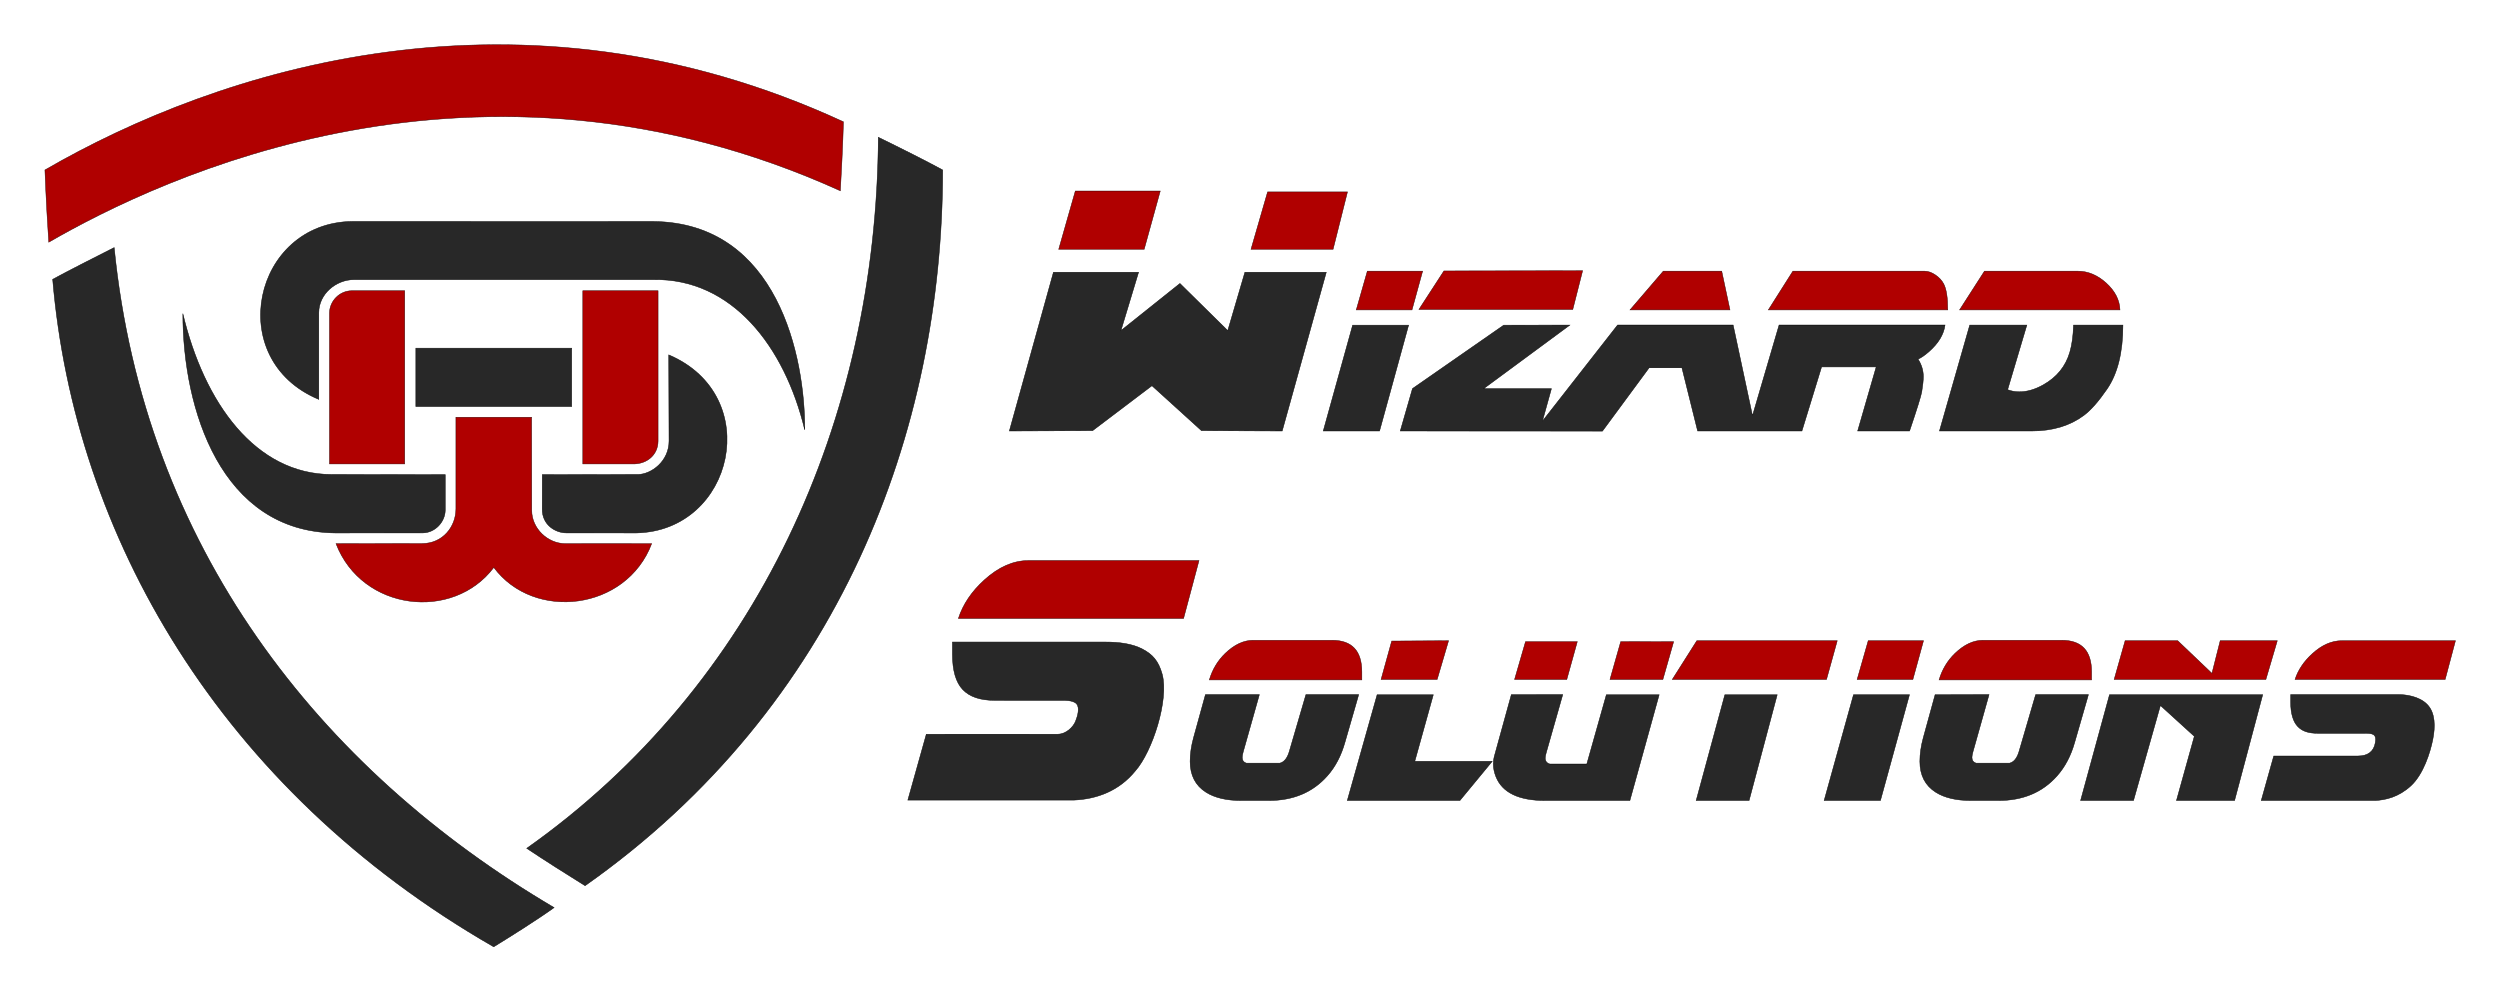 <?xml version="1.0" encoding="UTF-8" standalone="no"?>
<svg
   xmlns:dc="http://purl.org/dc/elements/1.1/"
   xmlns:cc="http://creativecommons.org/ns#"
   xmlns:rdf="http://www.w3.org/1999/02/22-rdf-syntax-ns#"
   xmlns:svg="http://www.w3.org/2000/svg"
   xmlns="http://www.w3.org/2000/svg"
   xmlns:sodipodi="http://sodipodi.sourceforge.net/DTD/sodipodi-0.dtd"
   xmlns:inkscape="http://www.inkscape.org/namespaces/inkscape"
   width="77.976in"
   height="30.927in"
   viewBox="0 0 5615 2227"
   id="svg5329"
   version="1.1"
   inkscape:version="0.48.4 r9939"
   sodipodi:docname="Full_Horizontal_RightAligned_PathsExport.svg">
  <defs
     id="defs5335" />
  <sodipodi:namedview
     pagecolor="#ffffff"
     bordercolor="#666666"
     borderopacity="1"
     objecttolerance="10"
     gridtolerance="10"
     guidetolerance="10"
     inkscape:pageopacity="0"
     inkscape:pageshadow="2"
     inkscape:window-width="1918"
     inkscape:window-height="1059"
     id="namedview5333"
     showgrid="false"
     inkscape:zoom="0.18638118"
     inkscape:cx="3181.407"
     inkscape:cy="555.87213"
     inkscape:window-x="0"
     inkscape:window-y="19"
     inkscape:window-maximized="0"
     inkscape:current-layer="svg5329" />
  <path
     id="Red"
     fill="none"
     stroke="black"
     stroke-width="1"
     d="M 100.91,381.73            C 103.12,441.62 107.79,522.38 109.50,544.00              360.67,399.00 1072.00,59.00 1887.45,428.55              1889.00,402.25 1893.39,318.35 1894.36,273.55              1164.67,-63.33 489.33,156.67 100.91,381.73 Z            M 740.00,703.00            C 740.32,675.92 762.85,653.04 790.00,653.00              790.00,653.00 909.00,653.00 909.00,653.00              909.00,653.00 909.00,1042.00 909.00,1042.00              909.00,1042.00 740.00,1042.00 740.00,1042.00              740.00,1042.00 740.00,703.00 740.00,703.00 Z            M 1478.00,653.00            C 1478.00,653.00 1478.00,991.00 1478.00,991.00              1477.63,1021.96 1452.82,1041.95 1423.00,1042.00              1423.00,1042.00 1309.00,1042.00 1309.00,1042.00              1309.00,1042.00 1309.00,653.00 1309.00,653.00              1309.00,653.00 1478.00,653.00 1478.00,653.00 Z            M 1194.00,937.00            C 1194.00,937.00 1194.25,1146.25 1194.25,1146.25              1194.25,1187.00 1230.00,1221.00 1270.00,1221.00              1270.00,1221.00 1463.67,1220.91 1463.67,1220.91              1406.67,1371.58 1199.09,1395.82 1109.08,1274.43              1017.33,1396.00 813.00,1372.33 754.67,1221.00              754.67,1221.00 948.25,1220.75 948.25,1220.75              994.25,1220.75 1024.00,1183.25 1024.00,1142.75              1024.00,1142.75 1024.00,937.00 1024.00,937.00              1024.00,937.00 1194.00,937.00 1194.00,937.00 Z            M 2847.05,431.00            C 2847.05,431.00 2809.72,560.00 2809.72,560.00              2809.72,560.00 2994.05,560.00 2994.05,560.00              2994.05,560.00 3026.42,431.00 3026.42,431.00              3026.42,431.00 2847.05,431.00 2847.05,431.00 Z            M 2415.16,429.00            C 2415.16,429.00 2377.83,560.00 2377.83,560.00              2377.83,560.00 2569.77,560.00 2569.77,560.00              2569.77,560.00 2605.95,429.00 2605.95,429.00              2605.95,429.00 2415.16,429.00 2415.16,429.00 Z            M 3071.03,609.00            C 3071.03,609.00 3046.16,696.00 3046.16,696.00              3046.16,696.00 3171.33,696.00 3171.33,696.00              3171.33,696.00 3195.19,609.00 3195.19,609.00              3195.19,609.00 3071.03,609.00 3071.03,609.00 Z            M 3243.02,608.52            C 3243.02,608.52 3186.91,695.00 3186.91,695.00              3186.91,695.00 3532.47,695.00 3532.47,695.00              3532.47,695.00 3554.56,608.00 3554.56,608.00              3554.56,608.00 3243.02,608.52 3243.02,608.52 Z            M 3866.97,609.00            C 3866.97,609.00 3735.70,609.00 3735.70,609.00              3735.70,609.00 3661.05,696.00 3661.05,696.00              3661.05,696.00 3885.50,696.00 3885.50,696.00              3885.50,696.00 3866.97,609.00 3866.97,609.00 Z            M 4365.27,637.14            C 4361.20,629.64 4355.19,623.16 4347.23,617.70              4338.77,611.90 4330.55,609.00 4322.61,609.00              4322.61,609.00 4026.80,609.00 4026.80,609.00              4026.80,609.00 3971.70,696.00 3971.70,696.00              3971.70,696.00 4374.66,696.00 4374.66,696.00              4374.66,668.37 4371.52,648.75 4365.27,637.14 Z            M 4730.25,635.38            C 4710.61,617.79 4689.46,609.00 4666.78,609.00              4666.78,609.00 4457.06,609.00 4457.06,609.00              4457.06,609.00 4401.20,696.00 4401.20,696.00              4401.20,696.00 4761.48,696.00 4761.48,696.00              4760.64,673.68 4750.23,653.47 4730.25,635.38 Z            M 2309.80,1259.00            C 2275.77,1259.00 2242.77,1273.53 2210.77,1302.59              2182.33,1328.34 2162.91,1357.14 2152.50,1389.00              2152.50,1389.00 2658.28,1389.00 2658.28,1389.00              2658.28,1389.00 2692.94,1259.00 2692.94,1259.00              2692.94,1259.00 2309.80,1259.00 2309.80,1259.00 Z            M 3058.69,1509.00            C 3058.69,1461.67 3036.34,1438.00 2991.66,1438.00              2991.66,1438.00 2814.92,1438.00 2814.92,1438.00              2793.25,1438.00 2772.18,1447.89 2751.70,1467.67              2734.94,1483.90 2723.09,1503.68 2716.16,1527.00              2716.16,1527.00 3058.69,1527.00 3058.69,1527.00              3058.69,1526.84 3058.69,1520.84 3058.69,1509.00 Z            M 3125.78,1439.77            C 3125.78,1439.77 3101.92,1526.00 3101.92,1526.00              3101.92,1526.00 3227.86,1526.00 3227.86,1526.00              3227.86,1526.00 3253.50,1439.00 3253.50,1439.00              3253.50,1439.00 3125.78,1439.77 3125.78,1439.77 Z            M 3640.16,1441.00            C 3640.16,1441.00 3616.03,1526.00 3616.03,1526.00              3616.03,1526.00 3734.84,1526.00 3734.84,1526.00              3734.84,1526.00 3758.97,1441.25 3758.97,1441.25              3758.97,1441.25 3640.16,1441.00 3640.16,1441.00 Z            M 3426.36,1441.00            C 3426.36,1441.00 3401.73,1526.00 3401.73,1526.00              3401.73,1526.00 3519.03,1526.00 3519.03,1526.00              3519.03,1526.00 3542.64,1441.00 3542.64,1441.00              3542.64,1441.00 3426.36,1441.00 3426.36,1441.00 Z            M 3811.09,1439.00            C 3811.09,1439.00 3756.00,1526.00 3756.00,1526.00              3756.00,1526.00 4102.33,1526.00 4102.33,1526.00              4102.33,1526.00 4126.45,1439.00 4126.45,1439.00              4126.45,1439.00 3811.09,1439.00 3811.09,1439.00 Z            M 4196.03,1439.00            C 4196.03,1439.00 4171.16,1526.00 4171.16,1526.00              4171.16,1526.00 4296.33,1526.00 4296.33,1526.00              4296.33,1526.00 4320.19,1439.00 4320.19,1439.00              4320.19,1439.00 4196.03,1439.00 4196.03,1439.00 Z            M 4697.69,1509.00            C 4697.69,1461.67 4675.34,1438.00 4630.66,1438.00              4630.66,1438.00 4453.92,1438.00 4453.92,1438.00              4432.25,1438.00 4411.18,1447.89 4390.70,1467.67              4373.94,1483.90 4362.09,1503.68 4355.16,1527.00              4355.16,1527.00 4697.69,1527.00 4697.69,1527.00              4697.69,1526.84 4697.69,1520.84 4697.69,1509.00 Z            M 4986.58,1439.00            C 4986.58,1439.00 4968.03,1512.36 4968.03,1512.36              4968.03,1512.36 4891.11,1439.00 4891.11,1439.00              4891.11,1439.00 4773.03,1439.00 4773.03,1439.00              4773.03,1439.00 4748.41,1526.00 4748.41,1526.00              4748.41,1526.00 5089.16,1526.00 5089.16,1526.00              5089.16,1526.00 5114.80,1439.00 5114.80,1439.00              5114.80,1439.00 4986.58,1439.00 4986.58,1439.00 Z            M 5259.52,1439.00            C 5236.84,1439.00 5214.83,1448.73 5193.50,1468.17              5174.54,1485.40 5161.59,1504.68 5154.66,1526.00              5154.66,1526.00 5491.84,1526.00 5491.84,1526.00              5491.84,1526.00 5514.95,1439.00 5514.95,1439.00              5514.95,1439.00 5259.52,1439.00 5259.52,1439.00 Z"
     style="stroke:#280000;fill:#b00000;fill-opacity:1" />
  <path
     id="Grey"
     fill="none"
     stroke="black"
     stroke-width="1"
     d="M 1108.87,2126.52            C 1141.27,2106.73 1208.18,2064.73 1244.52,2038.43              715.50,1727.00 323.33,1225.67 256.44,556.06              216.75,576.00 148.75,610.75 118.33,627.31              167.00,1200.67 492.00,1772.00 1108.87,2126.52 Z            M 1972.75,308.34            C 2021.46,332.01 2083.75,363.44 2116.56,381.42              2116.80,381.55 2117.04,381.69 2117.27,381.82              2117.12,967.00 1887.00,1586.00 1314.09,1989.27              1277.09,1966.36 1217.75,1928.75 1183.00,1905.33              1701.33,1539.33 1969.00,942.75 1972.75,308.34 Z            M 745.33,1065.67            C 745.33,1065.67 1000.00,1066.00 1000.00,1066.00              1000.00,1066.00 1000.00,1146.00 1000.00,1146.00              999.70,1172.35 977.04,1196.57 949.74,1196.87              949.74,1196.87 752.67,1197.00 752.67,1197.00              497.00,1194.00 410.67,920.67 410.67,704.33              458.33,905.00 573.67,1065.67 745.33,1065.67 Z            M 1284.00,782.00            C 1284.00,782.00 1284.00,913.00 1284.00,913.00              1284.00,913.00 934.00,913.00 934.00,913.00              934.00,913.00 934.00,782.00 934.00,782.00              934.00,782.00 1284.00,782.00 1284.00,782.00 Z            M 1429.33,1197.00            C 1429.33,1197.00 1271.75,1196.88 1271.75,1196.88              1248.62,1196.88 1217.38,1179.88 1217.88,1142.88              1217.88,1142.88 1218.00,1066.00 1218.00,1066.00              1218.00,1066.00 1432.67,1065.67 1432.67,1065.67              1462.67,1065.33 1502.67,1036.33 1502.67,990.33              1502.67,990.33 1502.00,797.00 1502.00,797.00              1717.67,888.67 1648.33,1192.33 1429.33,1197.00 Z            M 791.33,497.33            C 791.33,497.33 1467.19,497.44 1467.19,497.44              1747.19,500.10 1808.33,802.67 1807.45,965.45              1762.36,777.45 1643.64,624.91 1467.64,628.00              1467.64,628.00 795.00,628.00 795.00,628.00              754.64,628.06 716.06,660.33 716.00,702.00              716.00,702.00 716.00,897.00 716.00,897.00              500.67,807.33 569.09,499.82 791.33,497.33 Z            M 2796.02,611.52            C 2796.02,611.52 2757.55,742.53 2757.55,742.53              2757.55,742.53 2650.14,636.66 2650.14,636.66              2650.14,636.66 2517.59,742.53 2517.59,742.53              2517.59,742.53 2557.20,611.52 2557.20,611.52              2557.20,611.52 2366.02,611.52 2366.02,611.52              2366.02,611.52 2267.00,968.00 2267.00,968.00              2267.00,968.00 2454.00,967.23 2454.00,967.23              2454.00,967.23 2587.30,866.31 2587.30,866.31              2587.30,866.31 2698.52,967.23 2698.52,967.23              2698.52,967.23 2879.80,968.00 2879.80,968.00              2879.80,968.00 2978.83,611.52 2978.83,611.52              2978.83,611.52 2796.02,611.52 2796.02,611.52 Z            M 3038.02,730.34            C 3038.02,730.34 2972.00,968.00 2972.00,968.00              2972.00,968.00 3098.45,968.00 3098.45,968.00              3098.45,968.00 3163.70,730.34 3163.70,730.34              3163.70,730.34 3038.02,730.34 3038.02,730.34 Z            M 4047.11,968.00            C 4047.11,968.00 4091.30,824.00 4091.30,824.00              4091.30,824.00 4213.94,824.00 4213.94,824.00              4213.94,824.00 4172.30,968.00 4172.30,968.00              4172.30,968.00 4288.84,968.00 4288.84,968.00              4305.59,918.51 4314.73,889.18 4316.27,880.00              4318.63,865.38 4319.81,853.98 4319.81,845.81              4319.81,832.04 4315.83,818.95 4307.88,806.53              4314.13,804.15 4322.26,798.62 4332.25,789.95              4353.58,771.25 4365.69,751.26 4368.56,730.00              4368.56,730.00 3995.83,730.00 3995.83,730.00              3995.83,730.00 3936.07,933.68 3936.07,933.68              3936.07,933.68 3892.61,730.00 3892.61,730.00              3892.61,730.00 3633.11,730.00 3633.11,730.00              3633.11,730.00 3464.20,946.02 3464.20,946.02              3464.20,946.02 3484.48,873.00 3484.48,873.00              3484.48,873.00 3332.14,873.00 3332.14,873.00              3332.14,873.00 3525.88,730.09 3525.88,730.09              3525.88,730.09 3377.30,730.34 3377.30,730.34              3377.30,730.34 3172.42,872.78 3172.42,872.78              3172.42,872.78 3145.00,968.00 3145.00,968.00              3145.00,968.00 3599.09,968.25 3599.09,968.25              3599.09,968.25 3703.95,826.00 3703.95,826.00              3703.95,826.00 3777.59,826.00 3777.59,826.00              3777.59,826.00 3812.88,968.00 3812.88,968.00              3812.88,968.00 4047.11,968.00 4047.11,968.00 Z            M 4657.14,730.09            C 4656.46,754.06 4653.67,774.57 4648.77,791.12              4639.45,822.86 4619.64,847.25 4589.34,864.30              4570.73,874.77 4552.70,880.00 4535.27,880.00              4525.95,880.00 4517.23,878.40 4509.11,875.19              4509.11,875.19 4552.27,730.09 4552.27,730.09              4552.27,730.09 4424.05,730.09 4424.05,730.09              4424.05,730.09 4356.00,968.00 4356.00,968.00              4356.00,968.00 4562.69,968.00 4562.69,968.00              4609.91,968.00 4649.18,956.27 4680.50,932.81              4696.24,921.01 4713.59,901.27 4732.55,873.59              4756.24,839.01 4768.09,791.01 4768.09,730.09              4768.09,730.09 4657.14,730.09 4657.14,730.09 Z            M 2610.30,1514.25            C 2602.05,1484.50 2588.75,1469.70 2565.75,1457.70              2542.75,1445.70 2513.55,1442.00 2482.45,1442.00              2482.45,1442.00 2139.16,1442.00 2139.16,1442.00              2139.16,1442.00 2139.16,1450.96 2139.16,1468.88              2139.16,1505.73 2146.82,1532.30 2162.16,1548.58              2177.50,1564.86 2201.40,1573.00 2233.86,1573.00              2233.86,1573.00 2381.07,1573.05 2381.07,1573.05              2389.04,1573.04 2410.00,1572.02 2417.85,1580.79              2425.70,1589.57 2420.39,1608.30 2415.52,1620.33              2410.64,1632.36 2394.91,1649.00 2375.54,1649.00              2375.54,1649.00 2080.47,1649.08 2080.47,1649.08              2080.47,1649.08 2039.00,1796.99 2039.00,1796.99              2039.00,1796.99 2412.00,1797.00 2412.00,1797.00              2463.62,1794.75 2513.50,1776.38 2550.00,1731.38              2588.25,1688.12 2625.80,1571.50 2610.30,1514.25 Z            M 2933.09,1560.11            C 2933.09,1560.11 2895.80,1687.55 2895.80,1687.55              2891.40,1702.64 2884.38,1711.46 2874.73,1714.00              2874.73,1714.00 2799.39,1714.00 2799.39,1714.00              2793.13,1712.14 2790.00,1707.81 2790.00,1701.03              2790.00,1697.98 2790.84,1693.48 2792.53,1687.55              2792.53,1687.55 2828.52,1560.09 2828.52,1560.09              2828.52,1560.09 2707.41,1560.09 2707.41,1560.09              2707.41,1560.09 2680.62,1657.19 2680.62,1657.19              2675.54,1675.82 2673.00,1693.45 2673.00,1710.05              2673.00,1741.23 2684.93,1764.37 2708.80,1779.44              2728.43,1791.81 2754.75,1798.00 2787.77,1798.00              2787.77,1798.00 2849.72,1798.00 2849.72,1798.00              2904.56,1798.00 2948.32,1779.62 2980.98,1742.84              2999.10,1722.51 3012.39,1697.18 3020.86,1666.84              3034.57,1619.23 3044.05,1586.36 3049.30,1568.23              3049.30,1568.23 3051.58,1560.09 3051.58,1560.09              3051.58,1560.09 2933.09,1560.11 2933.09,1560.11 Z            M 3177.58,1710.00            C 3177.58,1710.00 3219.22,1560.34 3219.22,1560.34              3219.22,1560.34 3093.03,1560.34 3093.03,1560.34              3093.03,1560.34 3026.00,1798.00 3026.00,1798.00              3026.00,1798.00 3278.89,1798.00 3278.89,1798.00              3278.89,1798.00 3351.52,1710.00 3351.52,1710.00              3351.52,1710.00 3177.58,1710.00 3177.58,1710.00 Z            M 3607.89,1560.34            C 3607.89,1560.34 3563.97,1716.00 3563.97,1716.00              3563.97,1716.00 3480.94,1716.00 3480.94,1716.00              3474.00,1713.97 3470.53,1709.48 3470.53,1702.52              3470.53,1699.81 3471.38,1695.48 3473.08,1689.55              3473.08,1689.55 3509.89,1560.09 3509.89,1560.09              3509.89,1560.09 3394.47,1560.16 3394.47,1560.16              3394.47,1560.16 3356.03,1699.48 3356.03,1699.48              3354.68,1704.39 3354.00,1709.73 3354.00,1715.48              3354.00,1724.96 3355.95,1734.61 3359.84,1744.42              3374.06,1780.14 3410.96,1798.00 3470.55,1798.00              3470.55,1798.00 3660.70,1798.00 3660.70,1798.00              3660.70,1798.00 3726.47,1560.34 3726.47,1560.34              3726.47,1560.34 3607.89,1560.34 3607.89,1560.34 Z            M 3874.06,1560.34            C 3874.06,1560.34 3809.58,1798.00 3809.58,1798.00              3809.58,1798.00 3928.41,1798.00 3928.41,1798.00              3928.41,1798.00 3991.62,1560.34 3991.62,1560.34              3991.62,1560.34 3874.06,1560.34 3874.06,1560.34 Z            M 4163.02,1560.22            C 4163.02,1560.22 4097.00,1798.00 4097.00,1798.00              4097.00,1798.00 4223.45,1798.00 4223.45,1798.00              4223.45,1798.00 4288.70,1560.22 4288.70,1560.22              4288.70,1560.22 4163.02,1560.22 4163.02,1560.22 Z            M 4572.09,1560.11            C 4572.09,1560.11 4534.80,1687.55 4534.80,1687.55              4530.40,1702.64 4523.38,1711.46 4513.73,1714.00              4513.73,1714.00 4438.39,1714.00 4438.39,1714.00              4432.13,1712.14 4429.00,1707.81 4429.00,1701.03              4429.00,1697.98 4429.84,1693.48 4431.53,1687.55              4431.53,1687.55 4467.39,1560.09 4467.39,1560.09              4467.39,1560.09 4346.28,1560.22 4346.28,1560.22              4346.28,1560.22 4319.62,1657.19 4319.62,1657.19              4314.54,1675.82 4312.00,1693.45 4312.00,1710.05              4312.00,1741.23 4323.93,1764.37 4347.80,1779.44              4367.43,1791.81 4393.75,1798.00 4426.77,1798.00              4426.77,1798.00 4488.72,1798.00 4488.72,1798.00              4543.56,1798.00 4587.32,1779.62 4619.98,1742.84              4638.10,1722.51 4651.39,1697.18 4659.86,1666.84              4673.57,1619.23 4683.05,1586.36 4688.30,1568.23              4688.30,1568.23 4690.58,1560.09 4690.58,1560.09              4690.58,1560.09 4572.09,1560.11 4572.09,1560.11 Z            M 4738.00,1560.22            C 4738.00,1560.22 4673.00,1798.00 4673.00,1798.00              4673.00,1798.00 4791.83,1798.00 4791.83,1798.00              4791.83,1798.00 4852.27,1584.47 4852.27,1584.47              4852.27,1584.47 4928.44,1653.78 4928.44,1653.78              4928.44,1653.78 4888.31,1798.00 4888.31,1798.00              4888.31,1798.00 5018.83,1798.00 5018.83,1798.00              5018.83,1798.00 5082.05,1560.22 5082.05,1560.22              5082.05,1560.22 4738.00,1560.22 4738.00,1560.22 Z            M 5464.00,1661.25            C 5469.75,1632.50 5470.08,1601.08 5451.42,1582.08              5432.75,1563.08 5401.62,1560.12 5388.78,1560.00              5388.78,1560.00 5144.86,1560.00 5144.86,1560.00              5144.86,1560.00 5144.86,1565.95 5144.86,1577.86              5144.86,1602.33 5150.32,1620.70 5160.53,1631.51              5170.74,1642.32 5184.46,1647.00 5206.05,1647.00              5206.05,1647.00 5311.83,1647.00 5311.83,1647.00              5328.70,1647.18 5338.50,1648.25 5334.95,1667.89              5331.59,1688.43 5317.50,1697.91 5296.42,1697.94              5296.42,1697.94 5106.83,1697.94 5106.83,1697.94              5106.83,1697.94 5078.76,1797.97 5078.76,1797.97              5078.76,1797.97 5334.34,1798.00 5334.34,1798.00              5357.50,1796.75 5386.84,1790.66 5414.88,1764.88              5442.91,1739.09 5458.25,1690.00 5464.00,1661.25 Z"
     style="fill:#282828;fill-opacity:1" />
</svg>

